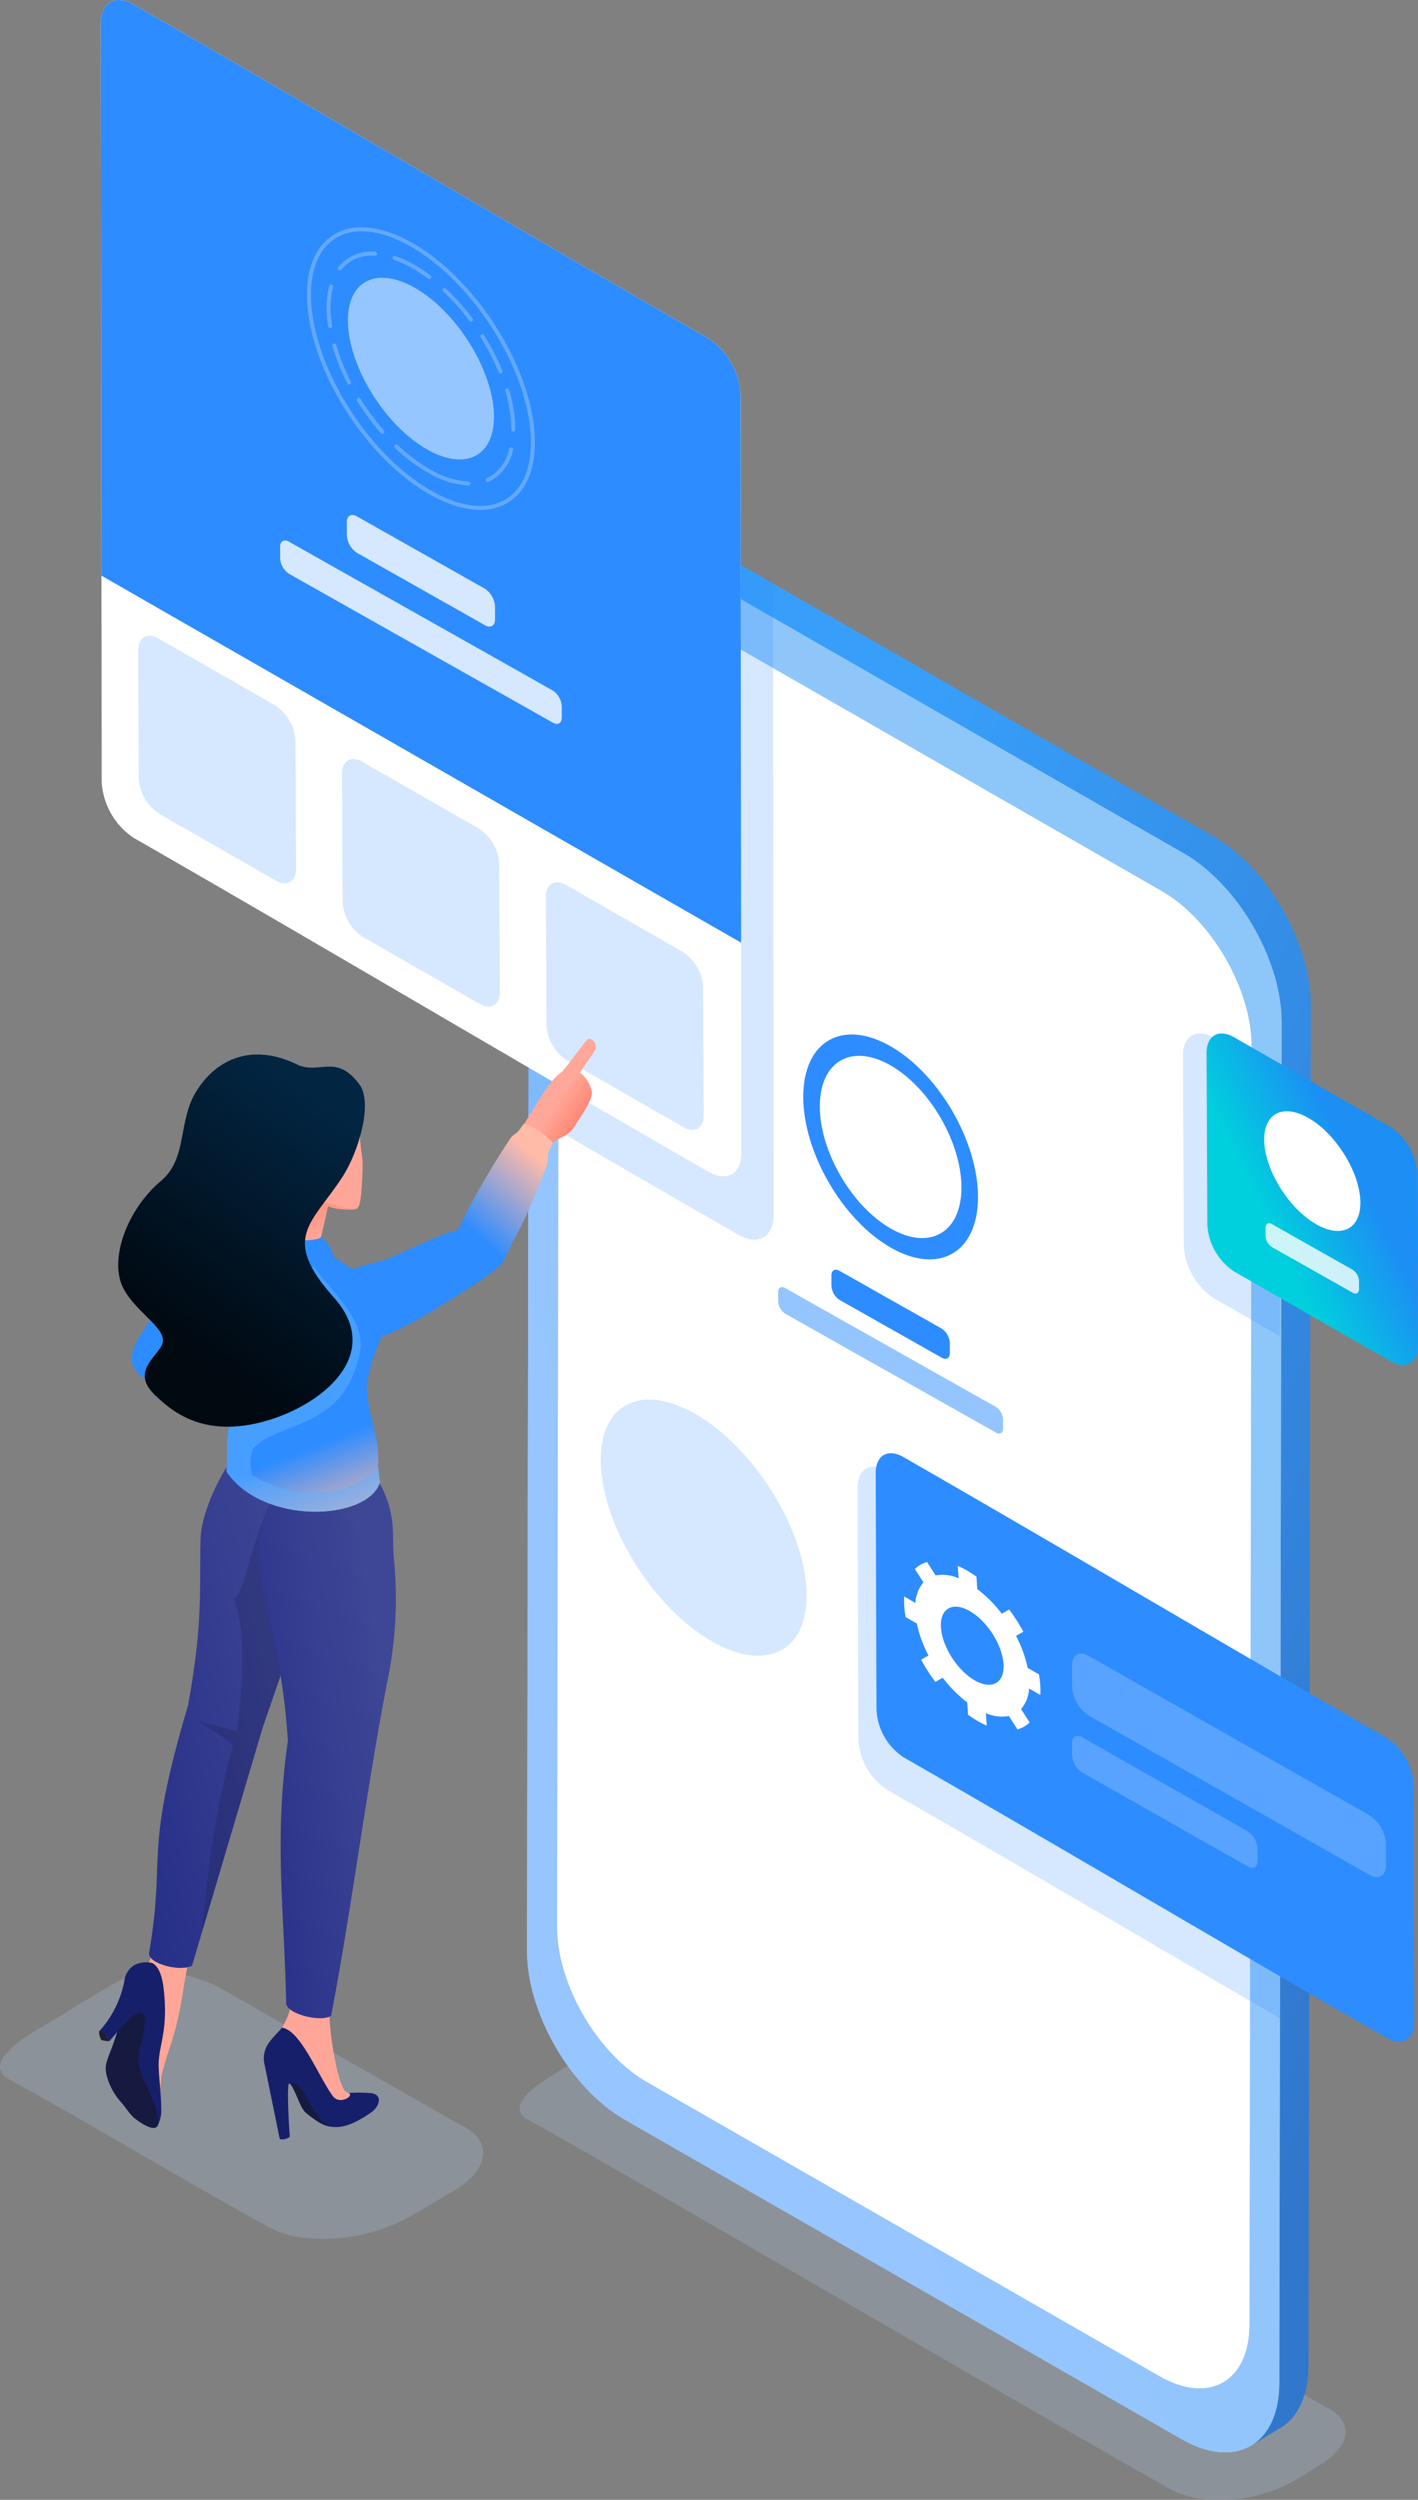 <svg id="Image" xmlns="http://www.w3.org/2000/svg" xmlns:xlink="http://www.w3.org/1999/xlink" width="292.199" height="514.938" viewBox="0 0 292.199 514.938">
  <rect x="0" y="0" width="292.199" height="514.938" fill="#808080" stroke="none"/>
  <defs>
    <linearGradient id="linear-gradient" x1="1.077" y1="0.796" x2="0.49" y2="0.121" gradientUnits="objectBoundingBox">
      <stop offset="0" stop-color="#3177cc"/>
      <stop offset="1" stop-color="#379ffa"/>
    </linearGradient>
    <linearGradient id="linear-gradient-2" x1="0.324" y1="0.693" x2="0.73" y2="0.247" gradientUnits="objectBoundingBox">
      <stop offset="0" stop-color="#2d8cff"/>
      <stop offset="1" stop-color="#1c8ef4"/>
    </linearGradient>
    <linearGradient id="linear-gradient-3" x1="0.503" y1="0.505" x2="0.35" y2="1.008" gradientUnits="objectBoundingBox">
      <stop offset="0" stop-color="#2d8cff"/>
      <stop offset="1" stop-color="#2d8cff"/>
    </linearGradient>
    <linearGradient id="linear-gradient-4" x1="0.732" y1="0.304" x2="-0.147" y2="1.149" xlink:href="#linear-gradient-3"/>
    <linearGradient id="linear-gradient-5" x1="-0.098" y1="0.713" x2="1.737" y2="0.141" xlink:href="#linear-gradient-3"/>
    <linearGradient id="linear-gradient-6" x1="0.312" y1="0.6" x2="0.799" y2="0.353" xlink:href="#linear-gradient-3"/>
    <linearGradient id="linear-gradient-7" x1="0.672" y1="0.364" x2="0.34" y2="0.627" gradientUnits="objectBoundingBox">
      <stop offset="0" stop-color="#1c8ef4"/>
      <stop offset="1" stop-color="#00cfdd"/>
    </linearGradient>
    <linearGradient id="linear-gradient-8" x1="0.548" y1="0.336" x2="0.339" y2="1.047" xlink:href="#linear-gradient-3"/>
    <linearGradient id="linear-gradient-10" x1="0.824" y1="0.195" x2="-0.057" y2="0.77" gradientUnits="objectBoundingBox">
      <stop offset="0" stop-color="#3e4795"/>
      <stop offset="1" stop-color="#273088"/>
    </linearGradient>
    <linearGradient id="linear-gradient-11" x1="0.812" y1="0.201" x2="-0.067" y2="0.761" xlink:href="#linear-gradient-10"/>
    <linearGradient id="linear-gradient-12" x1="0.18" y1="0.825" x2="0.64" y2="0.569" xlink:href="#linear-gradient-3"/>
    <linearGradient id="linear-gradient-13" x1="0.508" y1="0.352" x2="0.685" y2="1.044" gradientUnits="objectBoundingBox">
      <stop offset="0" stop-color="#2d8cff"/>
      <stop offset="0.56" stop-color="#2d8cff"/>
      <stop offset="1" stop-color="#ffbba8"/>
    </linearGradient>
    <linearGradient id="linear-gradient-14" x1="0.768" y1="0.69" x2="0.562" y2="0.487" gradientUnits="objectBoundingBox">
      <stop offset="0" stop-color="#ff8a78"/>
      <stop offset="1" stop-color="#ffa799"/>
    </linearGradient>
    <linearGradient id="linear-gradient-15" x1="0.224" y1="0.878" x2="0.904" y2="0.131" xlink:href="#linear-gradient-13"/>
    <linearGradient id="linear-gradient-16" x1="0.505" y1="0.464" x2="0.611" y2="0.799" xlink:href="#linear-gradient-14"/>
    <linearGradient id="linear-gradient-17" x1="0.732" y1="0.132" x2="0.397" y2="0.819" gradientUnits="objectBoundingBox">
      <stop offset="0" stop-color="#022542"/>
      <stop offset="1" stop-color="#010911"/>
    </linearGradient>
    <linearGradient id="linear-gradient-18" x1="0.439" y1="0.712" x2="0.605" y2="0.136" xlink:href="#linear-gradient-3"/>
  </defs>
  <g id="Group_4192" data-name="Group 4192" transform="translate(107.087 103.678)">
    <g id="Group_4189" data-name="Group 4189">
      <path id="Path_10368" data-name="Path 10368" d="M752.721,1622.328l-130.267-74.4c-4.834-2.209-11.938-4.293-16.68-1.4l-12.132,7.392c-2.441,1.487-10.468,6.422-5.1,9.341,15.793,8.588,116.7,67.548,132.742,76.273,3.033,1.65,7.47,2.246,12.128,1.859a30.479,30.479,0,0,0,13.136-3.912l4.846-2.989c3.427-2.113,5.323-4.421,5.506-6.635C757.078,1625.688,755.688,1623.683,752.721,1622.328Z" transform="translate(-586.728 -1230.241)" fill="#97a5b2" fill-rule="evenodd" opacity="0.5" style="mix-blend-mode: multiply;isolation: isolate"/>
      <g id="Group_4188" data-name="Group 4188" transform="translate(1.52)">
        <path id="Path_10369" data-name="Path 10369" d="M764.563,863.164c-.018,6.341-2.279,10.805-5.893,12.9l-5.736,3.449c-19.676-8.4-12.374-108.113-13.573-136.461L745.4,594.284c-5.08-8.876-24.624-16.623-20.063-34.752l-57.671-27c-2.56-1.741-69.86-40.716-57.779-48.025,2.02-1.222,4.02-2.453,6.015-3.612,4.46-2.639,10.145-1.008,14.32,1.4h0L744.98,548.12c11.263,6.49,20.1,22.193,20.064,34.75Z" transform="translate(-603.544 -479.546)" fill-rule="evenodd" fill="url(#linear-gradient)"/>
        <path id="Path_10370" data-name="Path 10370" d="M592.354,505.977c.017-6.216,2.17-10.631,5.659-12.782,3.674-2.265,8.831-2.02,14.534,1.274L727.3,560.288c11.106,6.414,20.1,21.988,20.062,34.752l-.478,280.294c-.036,12.763-9.088,17.922-20.2,11.508l-114.753-65.82c-11.12-6.42-20.1-21.989-20.063-34.751Z" transform="translate(-591.874 -488.115)" fill="#fff" fill-rule="evenodd"/>
        <path id="Path_10371" data-name="Path 10371" d="M592.354,505.977c.017-6.216,2.17-10.631,5.659-12.782,3.674-2.265,8.831-2.02,14.534,1.274L727.3,560.288c11.106,6.414,20.1,21.988,20.062,34.752l-.478,280.294c-.036,12.763-9.088,17.922-20.2,11.508l-114.753-65.82c-11.12-6.42-20.1-21.989-20.063-34.751Z" transform="translate(-591.874 -488.115)" fill-rule="evenodd" opacity="0.5" fill="url(#linear-gradient-2)"/>
        <path id="Path_10372" data-name="Path 10372" d="M613.257,549.468c.032-11.748,8.353-16.5,18.585-10.592l105.621,60.58c10.222,5.9,18.5,20.238,18.466,31.986l-.441,263.279c-.033,11.747-8.364,16.495-18.588,10.592L631.282,844.732c-10.235-5.909-18.5-20.238-18.467-31.985Z" transform="translate(-606.627 -519.555)" fill="#fff" fill-rule="evenodd"/>
      </g>
    </g>
    <g id="Group_4191" data-name="Group 4191" transform="translate(53.258 109.416)">
      <path id="Path_10373" data-name="Path 10373" d="M802.435,889.755c-8.06-4.654-14.571-15.933-14.545-25.192s6.582-12.995,14.639-8.343,14.57,15.931,14.544,25.192-6.58,13-14.638,8.344Zm-.011,3.924c9.945,5.743,18.033,1.13,18.065-10.3s-8-25.345-17.948-31.088-18.033-1.133-18.065,10.3S792.478,887.936,802.423,893.679Z" transform="translate(-779.3 -849.825)" fill="#2d8cff" fill-rule="evenodd"/>
      <g id="Group_4190" data-name="Group 4190" transform="translate(0 48.451)">
        <path id="Path_10374" data-name="Path 10374" d="M804.119,1014.969c0-1.068.76-1.488,1.69-.935l21.033,11.884a3.783,3.783,0,0,1,1.68,2.938v2.114c0,1.068-.761,1.488-1.691.935L805.8,1020.02a3.777,3.777,0,0,1-1.679-2.937Z" transform="translate(-793.14 -1013.79)" fill="#2d8cff" fill-rule="evenodd"/>
        <path id="Path_10375" data-name="Path 10375" d="M766.964,1026.951c0-.941.669-1.311,1.489-.823,11.924,6.738,31.467,17.738,43.391,24.475a3.331,3.331,0,0,1,1.48,2.588v1.863c0,.941-.67,1.31-1.489.823-11.925-6.738-31.468-17.737-43.392-24.476a3.326,3.326,0,0,1-1.48-2.588Z" transform="translate(-766.963 -1022.33)" fill="#2d8cff" fill-rule="evenodd" opacity="0.5"/>
      </g>
    </g>
  </g>
  <path id="Path_10376" data-name="Path 10376" d="M822.34,1155.371c.011-3.822,2.717-5.369,6.045-3.446,27.02,15.5,54,31.412,81,47.105v65.709c-26.957-15.668-53.892-31.557-80.864-47.027a13.238,13.238,0,0,1-6.006-10.4Z" transform="translate(-645.631 -848.98)" fill-rule="evenodd" opacity="0.2" fill="url(#linear-gradient-3)"/>
  <path id="Path_10377" data-name="Path 10377" d="M1049.27,853.555c.011-3.974,2.825-5.582,6.286-3.582l13.7,7.857v53.636l-13.561-7.778a13.769,13.769,0,0,1-6.245-10.818Z" transform="translate(-805.504 -636.23)" fill-rule="evenodd" opacity="0.2" fill="url(#linear-gradient-4)"/>
  <path id="Path_10378" data-name="Path 10378" d="M642.893,496.06l.162,130.033c-.013,4.587-3.268,6.44-7.261,4.136q-21.724-12.461-43.426-25.153l.106-61.851h.15l.078-45.815c.017-6.216,2.17-10.631,5.659-12.781q.191-.118.387-.226c1.959-1.186,3.9-2.378,5.834-3.5,4.46-2.639,10.145-1.008,14.32,1.4h0Z" transform="translate(-483.614 -375.868)" fill-rule="evenodd" opacity="0.2" fill="url(#linear-gradient-5)"/>
  <g id="Group_4196" data-name="Group 4196" transform="translate(20.762 0)">
    <path id="Path_10379" data-name="Path 10379" d="M294.592,133.465c.012-4.277,3.041-6.008,6.766-3.856,39.469,22.638,78.857,46.072,118.33,68.711a14.83,14.83,0,0,1,6.721,11.643l.194,156.245c-.012,4.276-3.046,6-6.766,3.854-39.471-22.639-78.865-46.076-118.329-68.711a14.818,14.818,0,0,1-6.722-11.643Z" transform="translate(-294.592 -128.684)" fill="#fff" fill-rule="evenodd"/>
    <path id="Path_10380" data-name="Path 10380" d="M294.592,133.466c.012-4.276,3.041-6.007,6.766-3.856,39.469,22.638,78.857,46.072,118.33,68.712a14.828,14.828,0,0,1,6.721,11.643l.14,112.9L294.733,247.261Z" transform="translate(-294.592 -128.685)" fill-rule="evenodd" fill="url(#linear-gradient-6)"/>
    <g id="Group_4193" data-name="Group 4193" transform="translate(7.717 130.968)">
      <path id="Path_10381" data-name="Path 10381" d="M320.706,574.882c.007-2.668,1.9-3.747,4.221-2.405l23.987,13.758a9.253,9.253,0,0,1,4.194,7.264l.121,26.4c-.008,2.667-1.9,3.746-4.222,2.405L325.02,608.545a9.245,9.245,0,0,1-4.194-7.264Z" transform="translate(-320.706 -571.899)" fill="#2d8cff" fill-rule="evenodd" opacity="0.2"/>
      <path id="Path_10382" data-name="Path 10382" d="M462.842,660.8c.007-2.668,1.9-3.748,4.221-2.406l23.987,13.758a9.25,9.25,0,0,1,4.194,7.263l.121,26.4c-.008,2.667-1.9,3.746-4.222,2.4l-23.986-13.758a9.246,9.246,0,0,1-4.194-7.264Z" transform="translate(-420.842 -632.429)" fill="#2d8cff" fill-rule="evenodd" opacity="0.2"/>
      <path id="Path_10383" data-name="Path 10383" d="M604.978,746.72c.007-2.668,1.9-3.747,4.221-2.405l23.987,13.758a9.252,9.252,0,0,1,4.194,7.264l.121,26.4c-.008,2.667-1.9,3.746-4.222,2.405l-23.987-13.758a9.248,9.248,0,0,1-4.194-7.264Z" transform="translate(-520.977 -692.96)" fill="#2d8cff" fill-rule="evenodd" opacity="0.2"/>
    </g>
    <g id="Group_4195" data-name="Group 4195" transform="translate(36.96 46.832)">
      <g id="Group_4194" data-name="Group 4194" transform="translate(5.539)">
        <path id="Path_10384" data-name="Path 10384" d="M483.141,357.6c-8.289-4.792-15.518-16.095-16.153-25.253s5.568-12.7,13.857-7.9S496.364,340.546,497,349.7,491.425,362.393,483.141,357.6Z" transform="translate(-458.514 -311.926)" fill="#fff" fill-rule="evenodd" opacity="0.5"/>
        <path id="Path_10385" data-name="Path 10385" d="M463.45,342.036c-6.41-3.705-12.407-9.923-16.921-16.98s-7.553-14.97-8.044-22.058c-.307-4.42.414-8.014,1.94-10.654a10.187,10.187,0,0,1,3.483-3.643,10.583,10.583,0,0,1,4.869-1.5c3.325-.23,7.272.818,11.565,3.3,6.405,3.7,12.4,9.924,16.918,16.983s7.555,14.971,8.045,22.055c.306,4.421-.414,8.015-1.939,10.653a10.181,10.181,0,0,1-3.483,3.643,10.58,10.58,0,0,1-4.868,1.5c-3.326.231-7.273-.817-11.565-3.3Zm-16.23-17.42c4.446,6.951,10.345,13.07,16.641,16.71,4.144,2.4,7.93,3.409,11.1,3.189a9.761,9.761,0,0,0,4.493-1.382,9.375,9.375,0,0,0,3.2-3.354c1.445-2.5,2.125-5.936,1.83-10.188-.48-6.946-3.472-14.719-7.917-21.67s-10.346-13.075-16.639-16.713c-4.145-2.4-7.931-3.409-11.1-3.19a9.773,9.773,0,0,0-4.494,1.383,9.384,9.384,0,0,0-3.2,3.355c-1.445,2.5-2.125,5.936-1.831,10.188C439.785,309.894,442.775,317.667,447.22,324.617Z" transform="translate(-438.416 -287.169)" fill="#fff" fill-rule="evenodd" opacity="0.25"/>
        <path id="Path_10386" data-name="Path 10386" d="M472.755,349.555a.372.372,0,0,0,.322.043.441.441,0,0,0,.2.253,18.115,18.115,0,0,0,7.951,2.455h.016a.411.411,0,0,0,.018-.822,17.319,17.319,0,0,1-7.593-2.356.388.388,0,0,0-.31-.037.42.42,0,0,0-.2-.249,34.609,34.609,0,0,1-6.451-4.9.411.411,0,0,0-.565.6,35.5,35.5,0,0,0,6.6,5.019ZM485.1,350.79a.411.411,0,0,0,.334.751l.165-.076a9.272,9.272,0,0,0,4.887-6.494.411.411,0,0,0-.8-.2,8.5,8.5,0,0,1-4.365,5.911c-.023.012-.216.1-.222.1Zm5.035-9.99a.411.411,0,0,0,.822,0,29.326,29.326,0,0,0-1.289-8.209.411.411,0,0,0-.788.235,28.484,28.484,0,0,1,1.254,7.974Zm-2.606-11.808a.411.411,0,0,0,.76-.314,47.811,47.811,0,0,0-3.8-7.357.411.411,0,0,0-.695.439,46.451,46.451,0,0,1,3.733,7.231ZM481.492,318.4a.411.411,0,0,0,.658-.492,47.281,47.281,0,0,0-5.5-6.188.411.411,0,0,0-.562.6,46.3,46.3,0,0,1,5.405,6.08Zm-8.51-8.7a.411.411,0,0,0,.494-.657,26.991,26.991,0,0,0-7.275-4.024.411.411,0,0,0-.267.777,26.174,26.174,0,0,1,7.048,3.9Zm-10.945-4.714a.411.411,0,0,0,.04-.821,8.671,8.671,0,0,0-7.619,3.209.411.411,0,0,0,.651.5,7.35,7.35,0,0,1,3.343-2.419,9.183,9.183,0,0,1,3.585-.471Zm-8.633,6.422a.411.411,0,0,0-.793-.215,18.637,18.637,0,0,0-.491,6.094c.054.751.138,1.488.25,2.233a.411.411,0,0,0,.813-.124c-.109-.724-.189-1.436-.243-2.166a17.861,17.861,0,0,1,.465-5.822Zm.653,11.946a.411.411,0,0,0-.79.228,43.132,43.132,0,0,0,3.067,7.7.411.411,0,0,0,.732-.374,42.238,42.238,0,0,1-3.01-7.55Zm5.009,11.1a.411.411,0,0,0-.7.434,50.575,50.575,0,0,0,4.915,6.659A.411.411,0,0,0,463.9,341,50.191,50.191,0,0,1,459.065,334.45Z" transform="translate(-448.029 -299.13)" fill="#fff" fill-rule="evenodd" opacity="0.25"/>
      </g>
      <path id="Path_10387" data-name="Path 10387" d="M466.183,489.168c0-1.338.951-1.863,2.115-1.171l26.329,14.876a4.736,4.736,0,0,1,2.1,3.677V509.2c0,1.337-.952,1.862-2.116,1.171l-26.329-14.877a4.728,4.728,0,0,1-2.1-3.677Z" transform="translate(-452.439 -428.439)" fill="#fff" fill-rule="evenodd" opacity="0.8"/>
      <path id="Path_10388" data-name="Path 10388" d="M419.673,506.76c0-1.178.838-1.641,1.864-1.032,14.927,8.434,39.39,22.2,54.317,30.638a4.172,4.172,0,0,1,1.853,3.24v2.332c0,1.178-.839,1.64-1.864,1.031-14.928-8.435-39.391-22.2-54.318-30.638a4.167,4.167,0,0,1-1.853-3.239Z" transform="translate(-419.672 -440.956)" fill="#fff" fill-rule="evenodd" opacity="0.8"/>
    </g>
  </g>
  <g id="Group_4198" data-name="Group 4198" transform="translate(248.63 212.883)">
    <path id="Path_10389" data-name="Path 10389" d="M1065.732,853.109c.01-3.575,2.541-5.021,5.655-3.223l32.135,18.432a12.394,12.394,0,0,1,5.618,9.731l.161,35.367c-.01,3.574-2.544,5.019-5.655,3.222l-32.135-18.431a12.387,12.387,0,0,1-5.619-9.732Z" transform="translate(-1065.732 -849.113)" fill-rule="evenodd" fill="url(#linear-gradient-7)"/>
    <g id="Group_4197" data-name="Group 4197" transform="translate(11.873 16.023)">
      <path id="Path_10390" data-name="Path 10390" d="M1116.58,926.584c-5.459-3.156-10.221-10.6-10.638-16.633s3.667-8.362,9.126-5.206,10.221,10.6,10.639,16.633S1122.037,929.739,1116.58,926.584Z" transform="translate(-1105.912 -903.339)" fill="#fff" fill-rule="evenodd"/>
      <path id="Path_10391" data-name="Path 10391" d="M1106.871,982.348c0-.843.6-1.175,1.334-.738l16.6,9.378a2.984,2.984,0,0,1,1.325,2.318v1.668c0,.843-.6,1.174-1.334.738l-16.6-9.379a2.979,2.979,0,0,1-1.325-2.318Z" transform="translate(-1106.588 -958.346)" fill="#fff" fill-rule="evenodd" opacity="0.8"/>
    </g>
  </g>
  <path id="Path_10392" data-name="Path 10392" d="M666.081,1154.112c-11.684-6.755-21.875-22.686-22.77-35.6s7.848-17.9,19.533-11.141,21.875,22.695,22.768,35.6S677.759,1160.863,666.081,1154.112Z" transform="translate(-519.46 -816.055)" fill-rule="evenodd" opacity="0.2" fill="url(#linear-gradient-8)"/>
  <path id="Path_10393" data-name="Path 10393" d="M681.734,1166.75c-7.948-4.595-14.881-15.433-15.49-24.215s5.339-12.174,13.287-7.579,14.881,15.438,15.488,24.215S689.677,1171.342,681.734,1166.75Z" transform="translate(-535.63 -836.164)" fill-rule="evenodd" fill="url(#linear-gradient-8)"/>
  <g id="Group_4208" data-name="Group 4208" transform="translate(0 214.031)">
    <path id="Path_10394" data-name="Path 10394" d="M319.134,1534.312l-50.267-28.629c-5.481-2.5-13.323-4.5-18.906-1.591-5.087,2.648-13.468,8.066-17.173,10.179-2.814,1.605-12.584,7.458-6.5,10.767,17.9,9.734,35.616,20.681,53.793,30.568,3.437,1.871,8.467,2.547,13.746,2.107a36.381,36.381,0,0,0,14.889-4.434q4.53-2.636,8.913-5.188c3.943-2.3,6.033-5.01,6.241-7.52C324.073,1538.12,322.5,1535.847,319.134,1534.312Z" transform="translate(-224.329 -1310.683)" fill="#97a5b2" fill-rule="evenodd" opacity="0.5" style="mix-blend-mode: multiply;isolation: isolate"/>
    <g id="Group_4207" data-name="Group 4207" transform="translate(20.419 0)">
      <g id="Group_4200" data-name="Group 4200" transform="translate(0 181.686)">
        <path id="Path_10395" data-name="Path 10395" d="M321.478,1467.852a26.326,26.326,0,0,1-2.18,9.008c-.6.656-1.351,1.051-1.7,1.8-1.884,4.006-2.3,7.865-.986,28.421l4.825.1.617-7.261c.6-2.943,2.251-7.251,2.919-9.918,1.456-5.811,1.6-8.724,2.489-13Z" transform="translate(-309.224 -1467.852)" fill="#ffa698" fill-rule="evenodd"/>
        <g id="Group_4199" data-name="Group 4199" transform="translate(0 8.466)">
          <path id="Path_10396" data-name="Path 10396" d="M295.56,1546.426a7.776,7.776,0,0,1-1.633-.237c-.249-.278-.718-1.641-.377-1.9C294.159,1543.887,295.4,1546.032,295.56,1546.426Z" transform="translate(-293.43 -1530.134)" fill="#1f202b" fill-rule="evenodd"/>
          <path id="Path_10397" data-name="Path 10397" d="M301.491,1523.824c.575,1.837-.244,3.609-.821,5.517-2.018,6.664-3.2,7.038-2.346,10.054a13.494,13.494,0,0,0,2.95,5.292c1.307,1.489,1.7,2.56,3.38,3.721,2.528,1.746,4.779,2.562,4.229-.943a16.894,16.894,0,0,0-.825-3.25c-1.791-4.16-3.877-5.985-2.747-11.177.839-3.855,2.172-6.394.44-8.991Z" transform="translate(-296.68 -1515.751)" fill="#161a40" fill-rule="evenodd"/>
          <path id="Path_10398" data-name="Path 10398" d="M298.923,1500.42a21.727,21.727,0,0,1-5.091,10.239c.4-.108,1.431.945,2,2.107,4.171-4.795,6.2-7.125,7.483-5.061a65.6,65.6,0,0,1-1.29,7.315,7.3,7.3,0,0,0,.139,3.8c1.638,3.931,4.641,9.672,3.5,11.551a6.8,6.8,0,0,0,.852-3.755c-.007-2.714-.469-6.389-.527-8.648-.079-3.052,1.076-5.7,1.261-9.858a33.539,33.539,0,0,0-.007-3.482c-.175-2.94-.5-6.84-2.564-7.942a5.319,5.319,0,0,0-3.64.393A4.344,4.344,0,0,0,298.923,1500.42Z" transform="translate(-293.713 -1496.502)" fill="#161f69" fill-rule="evenodd"/>
        </g>
      </g>
      <path id="Path_10399" data-name="Path 10399" d="M351.69,1191.863l14.715-42.645.479-11.712c.077-1.892-.931-3.281-1.528-4.763-7.756,2.286-12.1,4.749-20.432,4.455-2.5,3.718-5.925,10.673-6.052,15.931-.247,10.239.557,17.071-2.571,34.19-9.3,31.3-4.475,30.216-8.034,51.014-.3,2.219,6.533,3.983,8.859,2.6Z" transform="translate(-317.966 -1050.08)" fill-rule="evenodd" fill="url(#linear-gradient-10)"/>
      <path id="Path_10400" data-name="Path 10400" d="M375.5,1191.864l14.715-42.646.479-11.712c.077-1.892-.931-3.281-1.528-4.763-1.568.462-3,.931-4.346,1.384l-8.655,13.833c-3.323,6.777-4.162,15.518-6.563,17.54,2.733,6.622,1.551,19.938.573,27.249-2.8-.938-5.369-1.331-8.123-2.359,1.891,1.573,5.37,3.146,7.306,5.127-3.523,12.648-5.22,25.57-6.4,38.608Z" transform="translate(-341.772 -1050.08)" fill="#1e2353" fill-rule="evenodd" opacity="0.3" style="mix-blend-mode: multiply;isolation: isolate"/>
      <g id="Group_4202" data-name="Group 4202" transform="translate(33.94 198.823)">
        <path id="Path_10401" data-name="Path 10401" d="M418.134,1525.846c-.117,3.271-3.226,6.439-3.59,8.56-.834,4.876,2.7,2.341,6.7,8.61,1.6-.014,5.127,5.756,9.9,6.06,1.1.069,3.055-2.59.888-4.471-.964-.561-1.826-.145-2.62-.836-1.655-1.464-3.605-13.48-3.219-16.939Z" transform="translate(-412.609 -1525.846)" fill="#ffa698" fill-rule="evenodd"/>
        <g id="Group_4201" data-name="Group 4201" transform="translate(0 4.82)">
          <path id="Path_10402" data-name="Path 10402" d="M411.993,1542.159c3.875.475,7.493,9.938,10.489,14.05,1.456,2,4.541-.062,3.29-.6a32.269,32.269,0,0,1,4.713.046c2.431.39,1.579,2.826-.074,3.966-3.679,2.542-6.943,3.973-10.279,2.29a15.857,15.857,0,0,1-2.044-1.361,10.121,10.121,0,0,1-1.362-1.1c-1.08-1.294-1.494-3.377-2.48-5.149-.327-.587-.592-.713-.8-.554-.405.567.014,9.072.215,10.776-.108.489-1.767.873-2.1.5l-3.078-15.111a5.389,5.389,0,0,1,.4-3.871C409.81,1544.272,411.581,1542.9,411.993,1542.159Z" transform="translate(-408.289 -1542.159)" fill="#161f69" fill-rule="evenodd"/>
          <path id="Path_10403" data-name="Path 10403" d="M434.973,1589.7a6.923,6.923,0,0,1-1.975-.658,15.868,15.868,0,0,1-2.044-1.361,10.109,10.109,0,0,1-1.362-1.1c-1.169-1.4-1.74-4-3.039-5.787.433-.266,1.564-.239,2.7,1.63,1.705,3.134,2.874,5.441,5.125,6.961A3.474,3.474,0,0,0,434.973,1589.7Z" transform="translate(-421.156 -1569.292)" fill="#161a40" fill-rule="evenodd"/>
        </g>
      </g>
      <path id="Path_10404" data-name="Path 10404" d="M430.785,1200.688a83.336,83.336,0,0,0,1.392-26.127c-.279-4.761.216-7.1-1.352-11.711a27.923,27.923,0,0,0-2.273-4.762c-7.4,2.285-12.919,4.528-21.3,4.234-1.919,3.717-3.582,8.692-2.887,13.948,1.354,10.24,4.873,18.614,6.008,36.174-2.879,20.462-.767,34.266-.345,54.1.048,2.219,7.155,3.983,9.264,2.6C423.7,1245.9,426.42,1223.4,430.785,1200.688Z" transform="translate(-371.472 -1067.935)" fill-rule="evenodd" fill="url(#linear-gradient-11)"/>
      <g id="Group_4204" data-name="Group 4204" transform="translate(6.69)">
        <path id="Path_10405" data-name="Path 10405" d="M329.805,1007.319l14.778,3.374c2.966,1.328.719,7.62-2.213,8.357l-20.629-2.669c-5.258-1.116-6.41-4.58-5.27-7.281.024-.057.051-.112.079-.166.355-1.671,10.863-16.78,12.377-18.826a22,22,0,0,1,5.222-5.23,5.716,5.716,0,0,1,5.693.157,4.3,4.3,0,0,1,2.007,5.451C340.337,994.116,334.594,1001.223,329.805,1007.319Z" transform="translate(-316.071 -945.425)" fill-rule="evenodd" fill="url(#linear-gradient-12)"/>
        <path id="Path_10406" data-name="Path 10406" d="M372.335,980.395c-8.664-.978-8.683,13.3-5.67,20.027,7.839,17.493,2.768,20.2,3.487,28.172l-.161,3.21c7.449,11.092,29.038,10.226,31.658,2.21-.14-.5-.248-2.605-.437-3.129.511-7.031-2.862-12.57-2.208-17.362,1.1-8.048,5.476-10.878,3.119-17.759-1.726-2.369-6.392-6.167-11.244-8.825C384.053,983.2,376.427,980.858,372.335,980.395Z" transform="translate(-350.436 -942.716)" fill-rule="evenodd" fill="url(#linear-gradient-13)"/>
        <g id="Group_4203" data-name="Group 4203" transform="translate(41.464)">
          <path id="Path_10407" data-name="Path 10407" d="M589.579,870.548c2.364-3.4,5.08-9.073,7.9-10.8,1.466-1.8,3.572-4.61,4.949-6.346,1.008-1.27,2.562.749,1.764,1.992-.781,1.217-2.952,4.353-2.96,4.362-.034.036-.069.072-.105.107a6.881,6.881,0,0,1,2.439,3.769c.405,1.691-2.171,5.213-3.7,7.619-1.356,2.134-4.09,2.189-4.94,3.779C592.278,874.977,590.777,872.561,589.579,870.548Z" transform="translate(-550.223 -852.998)" fill-rule="evenodd" fill="url(#linear-gradient-14)"/>
          <path id="Path_10408" data-name="Path 10408" d="M459.325,942.829c1.941-1.484,5.726-1.761,8.488-2.9,4.558-1.871,9.987-4.7,14.6-5.982.568-2.4,6.836-13.232,10.658-18.849.422-.62,1.308-1,1.646-1.477.416-.592.761-1.065,1.009-1.381,1.606.134,4.378,2.063,6.007,3.823q-.446.946-.868,1.955c-.218.519-.068,1.91-.278,2.448-2.269,5.812-4.513,11.713-7.245,16.2a24.555,24.555,0,0,1-1.9,4.009c-1.014,1.382-4.925,4.063-6.477,5.023-3.413,2.109-11.321,7.506-17.525,9.951-4.555,1.8-6.506.763-8.176-.882C455.381,950.942,455.463,945.781,459.325,942.829Z" transform="translate(-456.391 -894.737)" fill-rule="evenodd" fill="url(#linear-gradient-15)"/>
        </g>
        <path id="Path_10409" data-name="Path 10409" d="M372.335,980.395c-8.664-.978-8.683,13.3-5.67,20.027,7.839,17.493,2.768,20.2,3.487,28.172l-.161,3.21c7.449,11.092,29.038,10.226,31.658,2.21-.129-.457-.23-2.264-.392-2.967-7.858,7.513-19.233,5.526-25.956,1.515a9.007,9.007,0,0,1,.158-5.466c5.41-5.824,18.775-3.732,22.026-19.72.944-4.642-2.12-8.721-5.1-12.406-1.427-1.765-2.491-2.688-4.4-5.355-3.126.738-8.946-.3-9.643-1.572-.243-.444.99-4.351.79-4.828C373.773,980.858,375.482,980.751,372.335,980.395Z" transform="translate(-350.436 -942.716)" fill="#61b0ff" fill-rule="evenodd" opacity="0.5" style="mix-blend-mode: multiply;isolation: isolate"/>
      </g>
      <g id="Group_4206" data-name="Group 4206" transform="translate(3.938 3.177)">
        <g id="Group_4205" data-name="Group 4205" transform="translate(22.945 2.653)">
          <path id="Path_10410" data-name="Path 10410" d="M391.185,948.475c-.672,2.846,9.717,5.918,13.277,4.372l.074-.689c.918-4.245,1.82-7.852,2.454-10.834,1.654.705,5.717.912,6.077.344-10.951-8.747-23.759-15.214-25.405-10.8,1.085,3.2,3.889,5.473,5.291,7.556a6.566,6.566,0,0,1,.733,2.863h0A30.916,30.916,0,0,1,391.185,948.475Z" transform="translate(-386.7 -912.685)" fill-rule="evenodd" fill="url(#linear-gradient-16)"/>
          <path id="Path_10411" data-name="Path 10411" d="M410.712,901.761c-.944.615-7.648-1.615-8.189-1.587-5.216.259-10.83-.166-11.864-1.7-1.4-2.083-4.205-4.357-5.291-7.556-1.734-5.113-1.4-10.879,3.279-14.893,8.128-6.979,20.879-1.865,22.706,6.041.748,3.242-.18,3.512-.026,5.683.282,4,.736,2.493.368,8.824C411.554,898.981,411.339,901.352,410.712,901.761Z" transform="translate(-384.406 -872.728)" fill="#ffa698" fill-rule="evenodd"/>
          <path id="Path_10412" data-name="Path 10412" d="M399.78,980.936c.285,2.59,7.573,4.416,11.993,3.385.473-.111.768-.2.937-.5a9.5,9.5,0,0,1,2.621,4.184c-3.821,3.684-15.893,1.523-17.359-2.789A3.245,3.245,0,0,1,399.78,980.936Z" transform="translate(-393.795 -948.961)" fill="#2d8cff" fill-rule="evenodd"/>
        </g>
        <path id="Path_10413" data-name="Path 10413" d="M315.569,889.8c-6.949,5.812-10.863,16.276-7.7,22.212,2.865,5.38,9.853,8.545,7.7,11.952-1.778,2.815-5.961,5.638-.984,10.183,2.562,2.341,8.821,8.619,21.6,5.366,12.453-3.169,25.52-13.926,15.028-25.687-11.04-12.378-4.582-15.114,1.751-24.848,3.349-5.146,6.342-15.317,3.474-19.1-4.92-6.488-8.188-1.812-12.922-4.105-9.03-4.374-16.436-1.247-20.682,5.59C319.028,877.481,321.093,885.176,315.569,889.8Z" transform="translate(-306.758 -863.75)" fill-rule="evenodd" fill="url(#linear-gradient-17)"/>
      </g>
    </g>
  </g>
  <g id="Group_4211" data-name="Group 4211" transform="translate(180.453 299.349)">
    <path id="Path_10414" data-name="Path 10414" d="M835.008,1145.747c.01-3.6,2.557-5.051,5.689-3.242,33.184,19.033,66.3,38.735,99.487,57.77a12.468,12.468,0,0,1,5.651,9.789l.163,48.869c-.01,3.595-2.56,5.047-5.689,3.24-33.185-19.034-66.306-38.739-99.486-57.77a12.46,12.46,0,0,1-5.652-9.788Z" transform="translate(-835.008 -1141.727)" fill-rule="evenodd" fill="url(#linear-gradient-18)"/>
    <g id="Group_4210" data-name="Group 4210" transform="translate(5.833 22.414)">
      <g id="Group_4209" data-name="Group 4209" transform="translate(34.626 18.868)">
        <path id="Path_10415" data-name="Path 10415" d="M971.93,1283.848c.006-2.189,1.556-3.049,3.463-1.916l57.791,32.779a7.743,7.743,0,0,1,3.441,6.018v4.33c-.006,2.189-1.559,3.048-3.464,1.916L975.37,1294.2a7.74,7.74,0,0,1-3.441-6.018Z" transform="translate(-971.928 -1281.433)" fill="#fff" fill-rule="evenodd" opacity="0.2"/>
        <path id="Path_10416" data-name="Path 10416" d="M971.928,1340.116c0-1.292.919-1.8,2.045-1.131l34.126,19.357a4.573,4.573,0,0,1,2.032,3.554v2.558c0,1.292-.921,1.8-2.046,1.131l-34.126-19.357a4.573,4.573,0,0,1-2.032-3.554Z" transform="translate(-971.927 -1321.771)" fill="#fff" fill-rule="evenodd" opacity="0.2"/>
      </g>
      <path id="Path_10417" data-name="Path 10417" d="M869.3,1241.944c-3.562-2.059-6.669-6.917-6.942-10.853s2.393-5.456,5.955-3.4,6.67,6.919,6.941,10.853-2.394,5.455-5.955,3.4Zm13.242-1.224-2.316-1.339a25.208,25.208,0,0,0-2.4-6.583l1.515-.862a37.439,37.439,0,0,0-2.93-4.579l-1.514.864a26.825,26.825,0,0,0-5.049-5.072l-.178-2.562c-.635-.457-1.28-.878-1.933-1.255a18.553,18.553,0,0,0-1.914-.969l.178,2.562a8.056,8.056,0,0,0-4.739-.587l-1.765-2.76a5.726,5.726,0,0,0-2.512,1.434l1.765,2.757a7.007,7.007,0,0,0-1.654,4.236l-2.316-1.339a15.745,15.745,0,0,0,.015,2.047,20.313,20.313,0,0,0,.28,2.2l2.316,1.339a25.141,25.141,0,0,0,2.4,6.58l-1.515.864a37.54,37.54,0,0,0,2.929,4.579l1.514-.864a26.827,26.827,0,0,0,5.049,5.072l.177,2.559a22.673,22.673,0,0,0,1.935,1.259,18.12,18.12,0,0,0,1.913.965l-.178-2.56a8.054,8.054,0,0,0,4.738.587l1.766,2.76a5.737,5.737,0,0,0,2.513-1.434l-1.766-2.76a6.985,6.985,0,0,0,1.654-4.234l2.316,1.339a15.81,15.81,0,0,0-.014-2.05A20.1,20.1,0,0,0,882.541,1240.72Z" transform="translate(-854.748 -1217.58)" fill="#fff" fill-rule="evenodd"/>
    </g>
  </g>
</svg>
